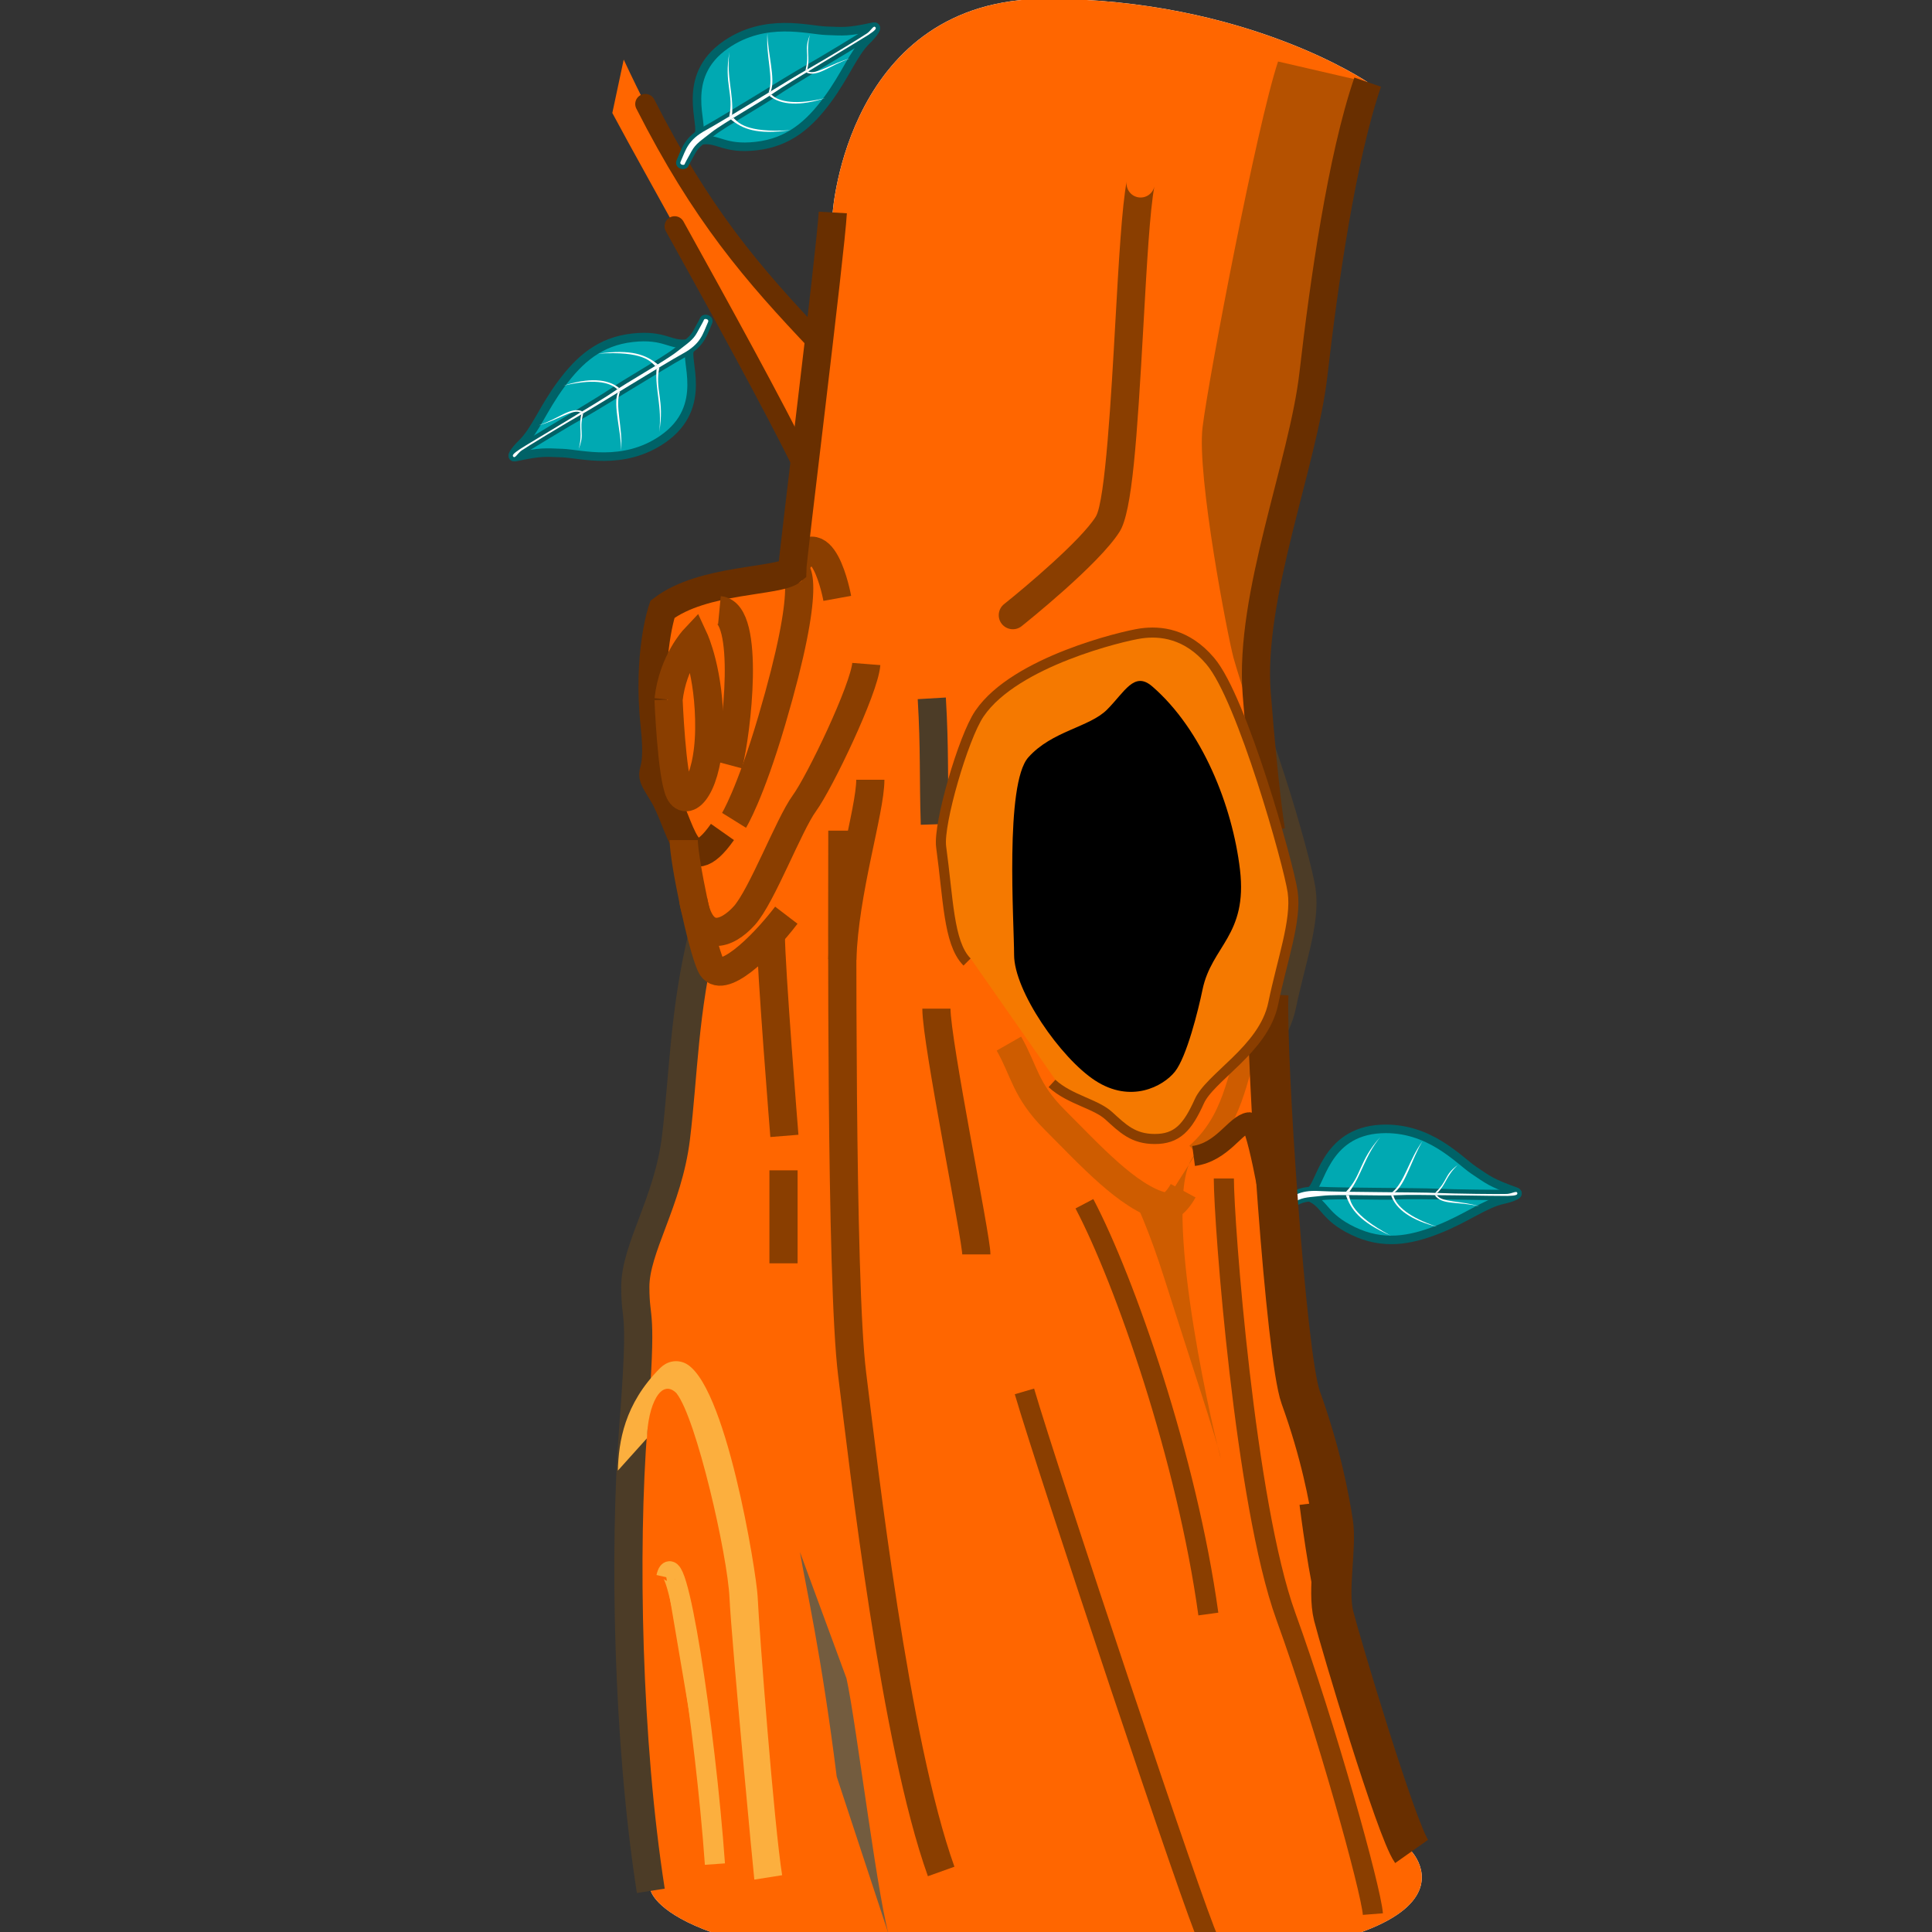 <?xml version="1.0" encoding="UTF-8" standalone="no"?>
<svg
   xmlns:dc="http://purl.org/dc/elements/1.1/"
   xmlns:cc="http://creativecommons.org/ns#"
   xmlns:rdf="http://www.w3.org/1999/02/22-rdf-syntax-ns#"
   xmlns:svg="http://www.w3.org/2000/svg"
   xmlns="http://www.w3.org/2000/svg"
   xmlns:sodipodi="http://sodipodi.sourceforge.net/DTD/sodipodi-0.dtd"
   xmlns:inkscape="http://www.inkscape.org/namespaces/inkscape"
   version="1.1"
   inkscape:output_extension="org.inkscape.output.svg.inkscape"
   sodipodi:docname="tree_trunk_generator.svg"
   inkscape:version="1.0 (4035a4fb49, 2020-05-01)"
   sodipodi:version="0.32"
   id="svg12359"
   height="48px"
   width="48px">
  <rect width="100%" height="100%" fill="#333333" stroke="none"/>
  <defs
     id="defs12361">
    <linearGradient
       gradientTransform="matrix(-0.999,0.046,0.046,0.999,1091.564,-5.801)"
       y2="-39.304"
       x2="1077.412"
       y1="-40.306"
       x1="1076.739"
       gradientUnits="userSpaceOnUse"
       id="SVGID_142_">
      <stop
         id="stop7514"
         style="stop-color:#8EE361"
         offset="0" />
      <stop
         id="stop7516"
         style="stop-color:#4C9C23"
         offset="0.489" />
      <stop
         id="stop7518"
         style="stop-color:#4C9C23"
         offset="0.555" />
    </linearGradient>
    <linearGradient
       gradientTransform="matrix(-0.999,0.046,0.046,0.999,1091.564,-5.801)"
       y2="-39.161"
       x2="1077.097"
       y1="-39.502"
       x1="1076.353"
       gradientUnits="userSpaceOnUse"
       id="SVGID_141_">
      <stop
         id="stop7507"
         style="stop-color:#83D857"
         offset="0" />
      <stop
         id="stop7509"
         style="stop-color:#5DAE33"
         offset="0.764" />
    </linearGradient>
    <linearGradient
       gradientTransform="matrix(-0.999,0.046,0.046,0.999,1091.564,-5.801)"
       y2="-38.714"
       x2="1077.053"
       y1="-39.127"
       x1="1076.023"
       gradientUnits="userSpaceOnUse"
       id="SVGID_140_">
      <stop
         id="stop7494"
         style="stop-color:#8EE361"
         offset="0" />
      <stop
         id="stop7496"
         style="stop-color:#86DA5A"
         offset="0.141" />
      <stop
         id="stop7498"
         style="stop-color:#71C345"
         offset="0.367" />
      <stop
         id="stop7500"
         style="stop-color:#4E9E25"
         offset="0.648" />
      <stop
         id="stop7502"
         style="stop-color:#4C9C23"
         offset="0.659" />
    </linearGradient>
    <linearGradient
       gradientTransform="matrix(-0.999,0.046,0.046,0.999,1091.564,-5.801)"
       y2="-39.246"
       x2="1077.322"
       y1="-40.242"
       x1="1076.652"
       gradientUnits="userSpaceOnUse"
       id="SVGID_139_">
      <stop
         id="stop7481"
         style="stop-color:#8EE361"
         offset="0" />
      <stop
         id="stop7483"
         style="stop-color:#4C9C23"
         offset="0.489" />
      <stop
         id="stop7485"
         style="stop-color:#4C9C23"
         offset="0.555" />
      <stop
         id="stop7487"
         style="stop-color:#61B237"
         offset="0.715" />
      <stop
         id="stop7489"
         style="stop-color:#8EE361"
         offset="1" />
    </linearGradient>
    <linearGradient
       gradientTransform="matrix(-0.999,0.046,0.046,0.999,1091.564,-5.801)"
       y2="-39.008"
       x2="1076.968"
       y1="-40.003"
       x1="1076.299"
       gradientUnits="userSpaceOnUse"
       id="SVGID_138_">
      <stop
         id="stop7468"
         style="stop-color:#8EE361"
         offset="0" />
      <stop
         id="stop7470"
         style="stop-color:#4C9C23"
         offset="0.489" />
      <stop
         id="stop7472"
         style="stop-color:#4C9C23"
         offset="0.555" />
      <stop
         id="stop7474"
         style="stop-color:#61B237"
         offset="0.715" />
      <stop
         id="stop7476"
         style="stop-color:#8EE361"
         offset="1" />
    </linearGradient>
    <linearGradient
       gradientTransform="matrix(-0.999,0.046,0.046,0.999,1091.564,-5.801)"
       y2="-38.738"
       x2="1076.566"
       y1="-39.733"
       x1="1075.896"
       gradientUnits="userSpaceOnUse"
       id="SVGID_137_">
      <stop
         id="stop7455"
         style="stop-color:#8EE361"
         offset="0" />
      <stop
         id="stop7457"
         style="stop-color:#4C9C23"
         offset="0.489" />
      <stop
         id="stop7459"
         style="stop-color:#4C9C23"
         offset="0.555" />
      <stop
         id="stop7461"
         style="stop-color:#61B237"
         offset="0.715" />
      <stop
         id="stop7463"
         style="stop-color:#8EE361"
         offset="1" />
    </linearGradient>
    <linearGradient
       gradientTransform="matrix(-0.999,0.046,0.046,0.999,1093.205,-5.523)"
       y2="-40.023"
       x2="1077.668"
       y1="-38.627"
       x1="1075.582"
       gradientUnits="userSpaceOnUse"
       id="SVGID_136_">
      <stop
         id="stop7442"
         style="stop-color:#4C9C23"
         offset="0" />
      <stop
         id="stop7444"
         style="stop-color:#61B237"
         offset="0.028" />
      <stop
         id="stop7446"
         style="stop-color:#8EE361"
         offset="0.077" />
      <stop
         id="stop7448"
         style="stop-color:#4C9C23"
         offset="0.621" />
      <stop
         id="stop7450"
         style="stop-color:#4C9C23"
         offset="1" />
    </linearGradient>
    <linearGradient
       gradientTransform="matrix(-0.999,0.046,0.046,0.999,1094.619,-5.371)"
       y2="-39.395"
       x2="1076.778"
       y1="-40.04"
       x1="1076.344"
       gradientUnits="userSpaceOnUse"
       id="SVGID_135_">
      <stop
         id="stop7425"
         style="stop-color:#74D43F"
         offset="0" />
      <stop
         id="stop7427"
         style="stop-color:#57B425"
         offset="0.316" />
      <stop
         id="stop7429"
         style="stop-color:#389109"
         offset="0.621" />
      <stop
         id="stop7431"
         style="stop-color:#458C1F"
         offset="0.781" />
      <stop
         id="stop7433"
         style="stop-color:#458C20"
         offset="0.786" />
      <stop
         id="stop7435"
         style="stop-color:#57A22F"
         offset="0.881" />
      <stop
         id="stop7437"
         style="stop-color:#71C446"
         offset="1" />
    </linearGradient>
    <linearGradient
       gradientTransform="matrix(-0.999,0.046,0.046,0.999,1091.564,-5.801)"
       y2="-39.004"
       x2="1077.072"
       y1="-39.464"
       x1="1076.726"
       gradientUnits="userSpaceOnUse"
       id="SVGID_134_">
      <stop
         id="stop7408"
         style="stop-color:#4C9C23"
         offset="0" />
      <stop
         id="stop7410"
         style="stop-color:#4C9C23"
         offset="0.082" />
      <stop
         id="stop7412"
         style="stop-color:#58A628"
         offset="0.153" />
      <stop
         id="stop7414"
         style="stop-color:#7DC438"
         offset="0.403" />
      <stop
         id="stop7416"
         style="stop-color:#98D944"
         offset="0.636" />
      <stop
         id="stop7418"
         style="stop-color:#A8E64B"
         offset="0.842" />
      <stop
         id="stop7420"
         style="stop-color:#AEEB4D"
         offset="1" />
    </linearGradient>
    <radialGradient
       gradientTransform="translate(-287.204,-252.047)"
       gradientUnits="userSpaceOnUse"
       r="23.333"
       cy="277.151"
       cx="311.629"
       id="SVGID_143_">
      <stop
         id="stop7531"
         style="stop-color:#80644C"
         offset="0" />
      <stop
         id="stop7533"
         style="stop-color:#83664E"
         offset="0.015" />
      <stop
         id="stop7535"
         style="stop-color:#9D7B5E"
         offset="0.203" />
      <stop
         id="stop7537"
         style="stop-color:#AD8868"
         offset="0.371" />
      <stop
         id="stop7539"
         style="stop-color:#B38D6B"
         offset="0.5" />
      <stop
         id="stop7541"
         style="stop-color:#B69271"
         offset="0.565" />
      <stop
         id="stop7543"
         style="stop-color:#BFA083"
         offset="0.654" />
      <stop
         id="stop7545"
         style="stop-color:#CFB6A1"
         offset="0.759" />
      <stop
         id="stop7547"
         style="stop-color:#E4D6CA"
         offset="0.874" />
      <stop
         id="stop7549"
         style="stop-color:#FEFEFE"
         offset="0.997" />
      <stop
         id="stop7551"
         style="stop-color:#FFFFFF"
         offset="1" />
    </radialGradient>
    <radialGradient
       gradientTransform="translate(-287.204,-252.047)"
       gradientUnits="userSpaceOnUse"
       r="23.333"
       cy="277.151"
       cx="311.629"
       id="SVGID_144_">
      <stop
         id="stop7556"
         style="stop-color:#80644C"
         offset="0" />
      <stop
         id="stop7558"
         style="stop-color:#83664E"
         offset="0.015" />
      <stop
         id="stop7560"
         style="stop-color:#9D7B5E"
         offset="0.203" />
      <stop
         id="stop7562"
         style="stop-color:#AD8868"
         offset="0.371" />
      <stop
         id="stop7564"
         style="stop-color:#B38D6B"
         offset="0.5" />
      <stop
         id="stop7566"
         style="stop-color:#B69271"
         offset="0.565" />
      <stop
         id="stop7568"
         style="stop-color:#BFA083"
         offset="0.654" />
      <stop
         id="stop7570"
         style="stop-color:#CFB6A1"
         offset="0.759" />
      <stop
         id="stop7572"
         style="stop-color:#E4D6CA"
         offset="0.874" />
      <stop
         id="stop7574"
         style="stop-color:#FEFEFE"
         offset="0.997" />
      <stop
         id="stop7576"
         style="stop-color:#FFFFFF"
         offset="1" />
    </radialGradient>
    <radialGradient
       gradientTransform="translate(-287.204,-252.047)"
       gradientUnits="userSpaceOnUse"
       r="14.839"
       cy="268.901"
       cx="318.171"
       id="SVGID_145_">
      <stop
         id="stop7583"
         style="stop-color:#806C59"
         offset="0" />
      <stop
         id="stop7585"
         style="stop-color:#836E5B"
         offset="0.022" />
      <stop
         id="stop7587"
         style="stop-color:#9D856E"
         offset="0.29" />
      <stop
         id="stop7589"
         style="stop-color:#AD9279"
         offset="0.53" />
      <stop
         id="stop7591"
         style="stop-color:#B3977D"
         offset="0.714" />
      <stop
         id="stop7593"
         style="stop-color:#C0A993"
         offset="0.774" />
      <stop
         id="stop7595"
         style="stop-color:#E2D7CD"
         offset="0.899" />
      <stop
         id="stop7597"
         style="stop-color:#FFFFFF"
         offset="1" />
    </radialGradient>
    <linearGradient
       gradientTransform="matrix(-0.677,0.736,0.736,0.677,-2024.686,984.159)"
       y2="839.853"
       x2="-2099.166"
       y1="838.851"
       x1="-2099.84"
       gradientUnits="userSpaceOnUse"
       id="SVGID_154_">
      <stop
         id="stop7716"
         style="stop-color:#8EE361"
         offset="0" />
      <stop
         id="stop7718"
         style="stop-color:#4C9C23"
         offset="0.489" />
      <stop
         id="stop7720"
         style="stop-color:#4C9C23"
         offset="0.555" />
    </linearGradient>
    <linearGradient
       gradientTransform="matrix(-0.677,0.736,0.736,0.677,-2024.686,984.159)"
       y2="839.994"
       x2="-2099.482"
       y1="839.653"
       x1="-2100.227"
       gradientUnits="userSpaceOnUse"
       id="SVGID_153_">
      <stop
         id="stop7709"
         style="stop-color:#83D857"
         offset="0" />
      <stop
         id="stop7711"
         style="stop-color:#5DAE33"
         offset="0.764" />
    </linearGradient>
    <linearGradient
       gradientTransform="matrix(-0.677,0.736,0.736,0.677,-2024.686,984.159)"
       y2="840.441"
       x2="-2099.526"
       y1="840.029"
       x1="-2100.556"
       gradientUnits="userSpaceOnUse"
       id="SVGID_152_">
      <stop
         id="stop7696"
         style="stop-color:#8EE361"
         offset="0" />
      <stop
         id="stop7698"
         style="stop-color:#86DA5A"
         offset="0.141" />
      <stop
         id="stop7700"
         style="stop-color:#71C345"
         offset="0.367" />
      <stop
         id="stop7702"
         style="stop-color:#4E9E25"
         offset="0.648" />
      <stop
         id="stop7704"
         style="stop-color:#4C9C23"
         offset="0.659" />
    </linearGradient>
    <linearGradient
       gradientTransform="matrix(-0.677,0.736,0.736,0.677,-2024.686,984.159)"
       y2="839.908"
       x2="-2099.259"
       y1="838.915"
       x1="-2099.926"
       gradientUnits="userSpaceOnUse"
       id="SVGID_151_">
      <stop
         id="stop7683"
         style="stop-color:#8EE361"
         offset="0" />
      <stop
         id="stop7685"
         style="stop-color:#4C9C23"
         offset="0.489" />
      <stop
         id="stop7687"
         style="stop-color:#4C9C23"
         offset="0.555" />
      <stop
         id="stop7689"
         style="stop-color:#61B237"
         offset="0.715" />
      <stop
         id="stop7691"
         style="stop-color:#8EE361"
         offset="1" />
    </linearGradient>
    <linearGradient
       gradientTransform="matrix(-0.677,0.736,0.736,0.677,-2024.686,984.159)"
       y2="840.148"
       x2="-2099.611"
       y1="839.153"
       x1="-2100.28"
       gradientUnits="userSpaceOnUse"
       id="SVGID_150_">
      <stop
         id="stop7670"
         style="stop-color:#8EE361"
         offset="0" />
      <stop
         id="stop7672"
         style="stop-color:#4C9C23"
         offset="0.489" />
      <stop
         id="stop7674"
         style="stop-color:#4C9C23"
         offset="0.555" />
      <stop
         id="stop7676"
         style="stop-color:#61B237"
         offset="0.715" />
      <stop
         id="stop7678"
         style="stop-color:#8EE361"
         offset="1" />
    </linearGradient>
    <linearGradient
       gradientTransform="matrix(-0.677,0.736,0.736,0.677,-2024.686,984.159)"
       y2="840.419"
       x2="-2100.014"
       y1="839.423"
       x1="-2100.684"
       gradientUnits="userSpaceOnUse"
       id="SVGID_149_">
      <stop
         id="stop7657"
         style="stop-color:#8EE361"
         offset="0" />
      <stop
         id="stop7659"
         style="stop-color:#4C9C23"
         offset="0.489" />
      <stop
         id="stop7661"
         style="stop-color:#4C9C23"
         offset="0.555" />
      <stop
         id="stop7663"
         style="stop-color:#61B237"
         offset="0.715" />
      <stop
         id="stop7665"
         style="stop-color:#8EE361"
         offset="1" />
    </linearGradient>
    <linearGradient
       gradientTransform="matrix(-0.677,0.736,0.736,0.677,-2024.686,984.159)"
       y2="839.133"
       x2="-2098.911"
       y1="840.53"
       x1="-2100.998"
       gradientUnits="userSpaceOnUse"
       id="SVGID_148_">
      <stop
         id="stop7644"
         style="stop-color:#4C9C23"
         offset="0" />
      <stop
         id="stop7646"
         style="stop-color:#61B237"
         offset="0.028" />
      <stop
         id="stop7648"
         style="stop-color:#8EE361"
         offset="0.077" />
      <stop
         id="stop7650"
         style="stop-color:#4C9C23"
         offset="0.621" />
      <stop
         id="stop7652"
         style="stop-color:#4C9C23"
         offset="1" />
    </linearGradient>
    <linearGradient
       gradientTransform="matrix(-0.677,0.736,0.736,0.677,-2024.686,984.159)"
       y2="839.763"
       x2="-2099.8"
       y1="839.117"
       x1="-2100.235"
       gradientUnits="userSpaceOnUse"
       id="SVGID_147_">
      <stop
         id="stop7627"
         style="stop-color:#74D43F"
         offset="0" />
      <stop
         id="stop7629"
         style="stop-color:#57B425"
         offset="0.316" />
      <stop
         id="stop7631"
         style="stop-color:#389109"
         offset="0.621" />
      <stop
         id="stop7633"
         style="stop-color:#458C1F"
         offset="0.781" />
      <stop
         id="stop7635"
         style="stop-color:#458C20"
         offset="0.786" />
      <stop
         id="stop7637"
         style="stop-color:#57A22F"
         offset="0.881" />
      <stop
         id="stop7639"
         style="stop-color:#71C446"
         offset="1" />
    </linearGradient>
    <linearGradient
       gradientTransform="matrix(-0.677,0.736,0.736,0.677,-2024.686,984.159)"
       y2="840.151"
       x2="-2099.507"
       y1="839.691"
       x1="-2099.853"
       gradientUnits="userSpaceOnUse"
       id="SVGID_146_">
      <stop
         id="stop7610"
         style="stop-color:#4C9C23"
         offset="0" />
      <stop
         id="stop7612"
         style="stop-color:#4C9C23"
         offset="0.082" />
      <stop
         id="stop7614"
         style="stop-color:#58A628"
         offset="0.153" />
      <stop
         id="stop7616"
         style="stop-color:#7DC438"
         offset="0.403" />
      <stop
         id="stop7618"
         style="stop-color:#98D944"
         offset="0.636" />
      <stop
         id="stop7620"
         style="stop-color:#A8E64B"
         offset="0.842" />
      <stop
         id="stop7622"
         style="stop-color:#AEEB4D"
         offset="1" />
    </linearGradient>
    <linearGradient
       gradientTransform="matrix(0.276,-0.961,-0.961,-0.276,4714.429,5995.681)"
       y2="6152.543"
       x2="4454.174"
       y1="6151.528"
       x1="4453.491"
       gradientUnits="userSpaceOnUse"
       id="SVGID_163_">
      <stop
         id="stop7839"
         style="stop-color:#8EE361"
         offset="0" />
      <stop
         id="stop7841"
         style="stop-color:#4C9C23"
         offset="0.489" />
      <stop
         id="stop7843"
         style="stop-color:#4C9C23"
         offset="0.555" />
    </linearGradient>
    <linearGradient
       gradientTransform="matrix(0.276,-0.961,-0.961,-0.276,4714.429,5995.681)"
       y2="6152.682"
       x2="4453.856"
       y1="6152.34"
       x1="4453.112"
       gradientUnits="userSpaceOnUse"
       id="SVGID_162_">
      <stop
         id="stop7832"
         style="stop-color:#83D857"
         offset="0" />
      <stop
         id="stop7834"
         style="stop-color:#5DAE33"
         offset="0.764" />
    </linearGradient>
    <linearGradient
       gradientTransform="matrix(0.276,-0.961,-0.961,-0.276,4714.429,5995.681)"
       y2="6153.127"
       x2="4453.812"
       y1="6152.715"
       x1="4452.782"
       gradientUnits="userSpaceOnUse"
       id="SVGID_161_">
      <stop
         id="stop7819"
         style="stop-color:#8EE361"
         offset="0" />
      <stop
         id="stop7821"
         style="stop-color:#86DA5A"
         offset="0.141" />
      <stop
         id="stop7823"
         style="stop-color:#71C345"
         offset="0.367" />
      <stop
         id="stop7825"
         style="stop-color:#4E9E25"
         offset="0.648" />
      <stop
         id="stop7827"
         style="stop-color:#4C9C23"
         offset="0.659" />
    </linearGradient>
    <linearGradient
       gradientTransform="matrix(0.276,-0.961,-0.961,-0.276,4714.429,5995.681)"
       y2="6152.596"
       x2="4454.078"
       y1="6151.603"
       x1="4453.411"
       gradientUnits="userSpaceOnUse"
       id="SVGID_160_">
      <stop
         id="stop7806"
         style="stop-color:#8EE361"
         offset="0" />
      <stop
         id="stop7808"
         style="stop-color:#4C9C23"
         offset="0.489" />
      <stop
         id="stop7810"
         style="stop-color:#4C9C23"
         offset="0.555" />
      <stop
         id="stop7812"
         style="stop-color:#61B237"
         offset="0.715" />
      <stop
         id="stop7814"
         style="stop-color:#8EE361"
         offset="1" />
    </linearGradient>
    <linearGradient
       gradientTransform="matrix(0.276,-0.961,-0.961,-0.276,4714.429,5995.681)"
       y2="6152.835"
       x2="4453.727"
       y1="6151.838"
       x1="4453.056"
       gradientUnits="userSpaceOnUse"
       id="SVGID_159_">
      <stop
         id="stop7793"
         style="stop-color:#8EE361"
         offset="0" />
      <stop
         id="stop7795"
         style="stop-color:#4C9C23"
         offset="0.489" />
      <stop
         id="stop7797"
         style="stop-color:#4C9C23"
         offset="0.555" />
      <stop
         id="stop7799"
         style="stop-color:#61B237"
         offset="0.715" />
      <stop
         id="stop7801"
         style="stop-color:#8EE361"
         offset="1" />
    </linearGradient>
    <linearGradient
       gradientTransform="matrix(0.276,-0.961,-0.961,-0.276,4714.429,5995.681)"
       y2="6153.105"
       x2="4453.323"
       y1="6152.11"
       x1="4452.654"
       gradientUnits="userSpaceOnUse"
       id="SVGID_158_">
      <stop
         id="stop7780"
         style="stop-color:#8EE361"
         offset="0" />
      <stop
         id="stop7782"
         style="stop-color:#4C9C23"
         offset="0.489" />
      <stop
         id="stop7784"
         style="stop-color:#4C9C23"
         offset="0.555" />
      <stop
         id="stop7786"
         style="stop-color:#61B237"
         offset="0.715" />
      <stop
         id="stop7788"
         style="stop-color:#8EE361"
         offset="1" />
    </linearGradient>
    <linearGradient
       gradientTransform="matrix(0.276,-0.961,-0.961,-0.276,4714.429,5995.681)"
       y2="6151.819"
       x2="4454.426"
       y1="6153.216"
       x1="4452.339"
       gradientUnits="userSpaceOnUse"
       id="SVGID_157_">
      <stop
         id="stop7767"
         style="stop-color:#4C9C23"
         offset="0" />
      <stop
         id="stop7769"
         style="stop-color:#61B237"
         offset="0.028" />
      <stop
         id="stop7771"
         style="stop-color:#8EE361"
         offset="0.077" />
      <stop
         id="stop7773"
         style="stop-color:#4C9C23"
         offset="0.621" />
      <stop
         id="stop7775"
         style="stop-color:#4C9C23"
         offset="1" />
    </linearGradient>
    <linearGradient
       gradientTransform="matrix(0.276,-0.961,-0.961,-0.276,4714.429,5995.681)"
       y2="6152.448"
       x2="4453.537"
       y1="6151.803"
       x1="4453.103"
       gradientUnits="userSpaceOnUse"
       id="SVGID_156_">
      <stop
         id="stop7750"
         style="stop-color:#74D43F"
         offset="0" />
      <stop
         id="stop7752"
         style="stop-color:#57B425"
         offset="0.316" />
      <stop
         id="stop7754"
         style="stop-color:#389109"
         offset="0.621" />
      <stop
         id="stop7756"
         style="stop-color:#458C1F"
         offset="0.781" />
      <stop
         id="stop7758"
         style="stop-color:#458C20"
         offset="0.786" />
      <stop
         id="stop7760"
         style="stop-color:#57A22F"
         offset="0.881" />
      <stop
         id="stop7762"
         style="stop-color:#71C446"
         offset="1" />
    </linearGradient>
    <linearGradient
       gradientTransform="matrix(0.276,-0.961,-0.961,-0.276,4714.429,5995.681)"
       y2="6152.838"
       x2="4453.831"
       y1="6152.377"
       x1="4453.484"
       gradientUnits="userSpaceOnUse"
       id="SVGID_155_">
      <stop
         id="stop7733"
         style="stop-color:#4C9C23"
         offset="0" />
      <stop
         id="stop7735"
         style="stop-color:#4C9C23"
         offset="0.082" />
      <stop
         id="stop7737"
         style="stop-color:#58A628"
         offset="0.153" />
      <stop
         id="stop7739"
         style="stop-color:#7DC438"
         offset="0.403" />
      <stop
         id="stop7741"
         style="stop-color:#98D944"
         offset="0.636" />
      <stop
         id="stop7743"
         style="stop-color:#A8E64B"
         offset="0.842" />
      <stop
         id="stop7745"
         style="stop-color:#AEEB4D"
         offset="1" />
    </linearGradient>
    <linearGradient
       y2="292.304"
       x2="302.875"
       y1="292.304"
       x1="305.32"
       gradientUnits="userSpaceOnUse"
       id="SVGID_164_">
      <stop
         id="stop7876"
         style="stop-color:#A38263"
         offset="0" />
      <stop
         id="stop7878"
         style="stop-color:#A07F61"
         offset="0.212" />
      <stop
         id="stop7880"
         style="stop-color:#957659"
         offset="0.396" />
      <stop
         id="stop7882"
         style="stop-color:#83674D"
         offset="0.57" />
      <stop
         id="stop7884"
         style="stop-color:#6A523B"
         offset="0.737" />
      <stop
         id="stop7886"
         style="stop-color:#4C3826"
         offset="0.89" />
    </linearGradient>
    <radialGradient
       gradientUnits="userSpaceOnUse"
       r="13.759"
       cy="265.569"
       cx="316.992"
       id="SVGID_165_">
      <stop
         id="stop7921"
         style="stop-color:#66503D"
         offset="0" />
      <stop
         id="stop7923"
         style="stop-color:#69523E"
         offset="0.012" />
      <stop
         id="stop7925"
         style="stop-color:#83674E"
         offset="0.161" />
      <stop
         id="stop7927"
         style="stop-color:#937458"
         offset="0.293" />
      <stop
         id="stop7929"
         style="stop-color:#99785B"
         offset="0.396" />
      <stop
         id="stop7931"
         style="stop-color:#A78A71"
         offset="0.453" />
      <stop
         id="stop7933"
         style="stop-color:#CBBAAB"
         offset="0.574" />
      <stop
         id="stop7935"
         style="stop-color:#FFFFFF"
         offset="0.731" />
    </radialGradient>
    <radialGradient
       gradientTransform="translate(-287.204,-252.047)"
       gradientUnits="userSpaceOnUse"
       r="10.255"
       cy="277.752"
       cx="318.177"
       id="SVGID_166_">
      <stop
         id="stop7946"
         style="stop-color:#80644C"
         offset="0" />
      <stop
         id="stop7948"
         style="stop-color:#997B60"
         offset="0.223" />
      <stop
         id="stop7950"
         style="stop-color:#B39477"
         offset="0.524" />
      <stop
         id="stop7952"
         style="stop-color:#C3A384"
         offset="0.793" />
      <stop
         id="stop7954"
         style="stop-color:#C9A889"
         offset="1" />
    </radialGradient>
    <radialGradient
       gradientTransform="translate(-287.204,-252.047)"
       gradientUnits="userSpaceOnUse"
       r="8.923"
       cy="274.159"
       cx="308.172"
       id="SVGID_167_">
      <stop
         id="stop7959"
         style="stop-color:#66594D"
         offset="0" />
      <stop
         id="stop7961"
         style="stop-color:#52473D"
         offset="0.375" />
      <stop
         id="stop7963"
         style="stop-color:#332C26"
         offset="1" />
    </radialGradient>
    <linearGradient
       id="linearGradient12589"
       gradientUnits="userSpaceOnUse"
       x1="1076.726"
       y1="-39.464"
       x2="1077.072"
       y2="-39.004"
       gradientTransform="matrix(-0.999,4.59e-2,4.59e-2,0.999,1378.767,246.246)">
      <stop
         offset="0"
         style="stop-color:#4C9C23"
         id="stop12591" />
      <stop
         offset="0.082"
         style="stop-color:#4C9C23"
         id="stop12593" />
      <stop
         offset="0.153"
         style="stop-color:#58A628"
         id="stop12595" />
      <stop
         offset="0.403"
         style="stop-color:#7DC438"
         id="stop12597" />
      <stop
         offset="0.636"
         style="stop-color:#98D944"
         id="stop12599" />
      <stop
         offset="0.842"
         style="stop-color:#A8E64B"
         id="stop12601" />
      <stop
         offset="1"
         style="stop-color:#AEEB4D"
         id="stop12603" />
    </linearGradient>
    <linearGradient
       id="linearGradient12606"
       gradientUnits="userSpaceOnUse"
       x1="1076.344"
       y1="-40.04"
       x2="1076.778"
       y2="-39.395"
       gradientTransform="matrix(-0.999,4.59e-2,4.59e-2,0.999,1378.767,246.246)">
      <stop
         offset="0"
         style="stop-color:#74D43F"
         id="stop12608" />
      <stop
         offset="0.316"
         style="stop-color:#57B425"
         id="stop12610" />
      <stop
         offset="0.621"
         style="stop-color:#389109"
         id="stop12612" />
      <stop
         offset="0.781"
         style="stop-color:#458C1F"
         id="stop12614" />
      <stop
         offset="0.786"
         style="stop-color:#458C20"
         id="stop12616" />
      <stop
         offset="0.881"
         style="stop-color:#57A22F"
         id="stop12618" />
      <stop
         offset="1"
         style="stop-color:#71C446"
         id="stop12620" />
    </linearGradient>
    <linearGradient
       id="linearGradient12623"
       gradientUnits="userSpaceOnUse"
       x1="1075.582"
       y1="-38.626"
       x2="1077.668"
       y2="-40.023"
       gradientTransform="matrix(-0.999,4.59e-2,4.59e-2,0.999,1378.767,246.246)">
      <stop
         offset="0"
         style="stop-color:#4C9C23"
         id="stop12625" />
      <stop
         offset="0.028"
         style="stop-color:#61B237"
         id="stop12627" />
      <stop
         offset="0.077"
         style="stop-color:#8EE361"
         id="stop12629" />
      <stop
         offset="0.621"
         style="stop-color:#4C9C23"
         id="stop12631" />
      <stop
         offset="1"
         style="stop-color:#4C9C23"
         id="stop12633" />
    </linearGradient>
    <linearGradient
       id="linearGradient12636"
       gradientUnits="userSpaceOnUse"
       x1="1075.896"
       y1="-39.733"
       x2="1076.566"
       y2="-38.738"
       gradientTransform="matrix(-0.999,4.59e-2,4.59e-2,0.999,1378.767,246.246)">
      <stop
         offset="0"
         style="stop-color:#8EE361"
         id="stop12638" />
      <stop
         offset="0.489"
         style="stop-color:#4C9C23"
         id="stop12640" />
      <stop
         offset="0.555"
         style="stop-color:#4C9C23"
         id="stop12642" />
      <stop
         offset="0.715"
         style="stop-color:#61B237"
         id="stop12644" />
      <stop
         offset="1"
         style="stop-color:#8EE361"
         id="stop12646" />
    </linearGradient>
    <linearGradient
       id="linearGradient12649"
       gradientUnits="userSpaceOnUse"
       x1="1076.299"
       y1="-40.003"
       x2="1076.968"
       y2="-39.008"
       gradientTransform="matrix(-0.999,4.59e-2,4.59e-2,0.999,1378.767,246.246)">
      <stop
         offset="0"
         style="stop-color:#8EE361"
         id="stop12651" />
      <stop
         offset="0.489"
         style="stop-color:#4C9C23"
         id="stop12653" />
      <stop
         offset="0.555"
         style="stop-color:#4C9C23"
         id="stop12655" />
      <stop
         offset="0.715"
         style="stop-color:#61B237"
         id="stop12657" />
      <stop
         offset="1"
         style="stop-color:#8EE361"
         id="stop12659" />
    </linearGradient>
    <linearGradient
       id="linearGradient12662"
       gradientUnits="userSpaceOnUse"
       x1="1076.652"
       y1="-40.242"
       x2="1077.322"
       y2="-39.246"
       gradientTransform="matrix(-0.999,4.59e-2,4.59e-2,0.999,1378.767,246.246)">
      <stop
         offset="0"
         style="stop-color:#8EE361"
         id="stop12664" />
      <stop
         offset="0.489"
         style="stop-color:#4C9C23"
         id="stop12666" />
      <stop
         offset="0.555"
         style="stop-color:#4C9C23"
         id="stop12668" />
      <stop
         offset="0.715"
         style="stop-color:#61B237"
         id="stop12670" />
      <stop
         offset="1"
         style="stop-color:#8EE361"
         id="stop12672" />
    </linearGradient>
    <linearGradient
       id="linearGradient12675"
       gradientUnits="userSpaceOnUse"
       x1="1076.023"
       y1="-39.126"
       x2="1077.053"
       y2="-38.714"
       gradientTransform="matrix(-0.999,4.59e-2,4.59e-2,0.999,1378.767,246.246)">
      <stop
         offset="0"
         style="stop-color:#8EE361"
         id="stop12677" />
      <stop
         offset="0.141"
         style="stop-color:#86DA5A"
         id="stop12679" />
      <stop
         offset="0.367"
         style="stop-color:#71C345"
         id="stop12681" />
      <stop
         offset="0.648"
         style="stop-color:#4E9E25"
         id="stop12683" />
      <stop
         offset="0.659"
         style="stop-color:#4C9C23"
         id="stop12685" />
    </linearGradient>
    <linearGradient
       id="linearGradient12688"
       gradientUnits="userSpaceOnUse"
       x1="1076.353"
       y1="-39.502"
       x2="1077.097"
       y2="-39.161"
       gradientTransform="matrix(-0.999,4.59e-2,4.59e-2,0.999,1378.767,246.246)">
      <stop
         offset="0"
         style="stop-color:#83D857"
         id="stop12690" />
      <stop
         offset="0.764"
         style="stop-color:#5DAE33"
         id="stop12692" />
    </linearGradient>
    <linearGradient
       id="linearGradient12695"
       gradientUnits="userSpaceOnUse"
       x1="1076.739"
       y1="-40.306"
       x2="1077.412"
       y2="-39.304"
       gradientTransform="matrix(-0.999,4.59e-2,4.59e-2,0.999,1378.767,246.246)">
      <stop
         offset="0"
         style="stop-color:#8EE361"
         id="stop12697" />
      <stop
         offset="0.489"
         style="stop-color:#4C9C23"
         id="stop12699" />
      <stop
         offset="0.555"
         style="stop-color:#4C9C23"
         id="stop12701" />
    </linearGradient>
    <linearGradient
       id="linearGradient12716"
       gradientUnits="userSpaceOnUse"
       x1="-2099.853"
       y1="839.691"
       x2="-2099.507"
       y2="840.151"
       gradientTransform="matrix(-0.677,0.736,0.736,0.677,-1737.482,1236.206)">
      <stop
         offset="0"
         style="stop-color:#4C9C23"
         id="stop12718" />
      <stop
         offset="0.082"
         style="stop-color:#4C9C23"
         id="stop12720" />
      <stop
         offset="0.153"
         style="stop-color:#58A628"
         id="stop12722" />
      <stop
         offset="0.403"
         style="stop-color:#7DC438"
         id="stop12724" />
      <stop
         offset="0.636"
         style="stop-color:#98D944"
         id="stop12726" />
      <stop
         offset="0.842"
         style="stop-color:#A8E64B"
         id="stop12728" />
      <stop
         offset="1"
         style="stop-color:#AEEB4D"
         id="stop12730" />
    </linearGradient>
    <linearGradient
       id="linearGradient12733"
       gradientUnits="userSpaceOnUse"
       x1="-2100.235"
       y1="839.117"
       x2="-2099.8"
       y2="839.763"
       gradientTransform="matrix(-0.677,0.736,0.736,0.677,-1737.482,1236.206)">
      <stop
         offset="0"
         style="stop-color:#74D43F"
         id="stop12735" />
      <stop
         offset="0.316"
         style="stop-color:#57B425"
         id="stop12737" />
      <stop
         offset="0.621"
         style="stop-color:#389109"
         id="stop12739" />
      <stop
         offset="0.781"
         style="stop-color:#458C1F"
         id="stop12741" />
      <stop
         offset="0.786"
         style="stop-color:#458C20"
         id="stop12743" />
      <stop
         offset="0.881"
         style="stop-color:#57A22F"
         id="stop12745" />
      <stop
         offset="1"
         style="stop-color:#71C446"
         id="stop12747" />
    </linearGradient>
    <linearGradient
       id="linearGradient12750"
       gradientUnits="userSpaceOnUse"
       x1="-2100.998"
       y1="840.53"
       x2="-2098.911"
       y2="839.133"
       gradientTransform="matrix(-0.677,0.736,0.736,0.677,-1737.482,1236.206)">
      <stop
         offset="0"
         style="stop-color:#4C9C23"
         id="stop12752" />
      <stop
         offset="0.028"
         style="stop-color:#61B237"
         id="stop12754" />
      <stop
         offset="0.077"
         style="stop-color:#8EE361"
         id="stop12756" />
      <stop
         offset="0.621"
         style="stop-color:#4C9C23"
         id="stop12758" />
      <stop
         offset="1"
         style="stop-color:#4C9C23"
         id="stop12760" />
    </linearGradient>
    <linearGradient
       id="linearGradient12763"
       gradientUnits="userSpaceOnUse"
       x1="-2100.684"
       y1="839.423"
       x2="-2100.014"
       y2="840.419"
       gradientTransform="matrix(-0.677,0.736,0.736,0.677,-1737.482,1236.206)">
      <stop
         offset="0"
         style="stop-color:#8EE361"
         id="stop12765" />
      <stop
         offset="0.489"
         style="stop-color:#4C9C23"
         id="stop12767" />
      <stop
         offset="0.555"
         style="stop-color:#4C9C23"
         id="stop12769" />
      <stop
         offset="0.715"
         style="stop-color:#61B237"
         id="stop12771" />
      <stop
         offset="1"
         style="stop-color:#8EE361"
         id="stop12773" />
    </linearGradient>
    <linearGradient
       id="linearGradient12776"
       gradientUnits="userSpaceOnUse"
       x1="-2100.28"
       y1="839.153"
       x2="-2099.611"
       y2="840.148"
       gradientTransform="matrix(-0.677,0.736,0.736,0.677,-1737.482,1236.206)">
      <stop
         offset="0"
         style="stop-color:#8EE361"
         id="stop12778" />
      <stop
         offset="0.489"
         style="stop-color:#4C9C23"
         id="stop12780" />
      <stop
         offset="0.555"
         style="stop-color:#4C9C23"
         id="stop12782" />
      <stop
         offset="0.715"
         style="stop-color:#61B237"
         id="stop12784" />
      <stop
         offset="1"
         style="stop-color:#8EE361"
         id="stop12786" />
    </linearGradient>
    <linearGradient
       id="linearGradient12789"
       gradientUnits="userSpaceOnUse"
       x1="-2099.926"
       y1="838.916"
       x2="-2099.259"
       y2="839.908"
       gradientTransform="matrix(-0.677,0.736,0.736,0.677,-1737.482,1236.206)">
      <stop
         offset="0"
         style="stop-color:#8EE361"
         id="stop12791" />
      <stop
         offset="0.489"
         style="stop-color:#4C9C23"
         id="stop12793" />
      <stop
         offset="0.555"
         style="stop-color:#4C9C23"
         id="stop12795" />
      <stop
         offset="0.715"
         style="stop-color:#61B237"
         id="stop12797" />
      <stop
         offset="1"
         style="stop-color:#8EE361"
         id="stop12799" />
    </linearGradient>
    <linearGradient
       id="linearGradient12802"
       gradientUnits="userSpaceOnUse"
       x1="-2100.556"
       y1="840.029"
       x2="-2099.526"
       y2="840.441"
       gradientTransform="matrix(-0.677,0.736,0.736,0.677,-1737.482,1236.206)">
      <stop
         offset="0"
         style="stop-color:#8EE361"
         id="stop12804" />
      <stop
         offset="0.141"
         style="stop-color:#86DA5A"
         id="stop12806" />
      <stop
         offset="0.367"
         style="stop-color:#71C345"
         id="stop12808" />
      <stop
         offset="0.648"
         style="stop-color:#4E9E25"
         id="stop12810" />
      <stop
         offset="0.659"
         style="stop-color:#4C9C23"
         id="stop12812" />
    </linearGradient>
    <linearGradient
       id="linearGradient12815"
       gradientUnits="userSpaceOnUse"
       x1="-2100.227"
       y1="839.653"
       x2="-2099.482"
       y2="839.994"
       gradientTransform="matrix(-0.677,0.736,0.736,0.677,-1737.482,1236.206)">
      <stop
         offset="0"
         style="stop-color:#83D857"
         id="stop12817" />
      <stop
         offset="0.764"
         style="stop-color:#5DAE33"
         id="stop12819" />
    </linearGradient>
    <linearGradient
       id="linearGradient12822"
       gradientUnits="userSpaceOnUse"
       x1="-2099.84"
       y1="838.851"
       x2="-2099.166"
       y2="839.853"
       gradientTransform="matrix(-0.677,0.736,0.736,0.677,-1737.482,1236.206)">
      <stop
         offset="0"
         style="stop-color:#8EE361"
         id="stop12824" />
      <stop
         offset="0.489"
         style="stop-color:#4C9C23"
         id="stop12826" />
      <stop
         offset="0.555"
         style="stop-color:#4C9C23"
         id="stop12828" />
    </linearGradient>
    <linearGradient
       id="linearGradient12835"
       gradientUnits="userSpaceOnUse"
       x1="4453.484"
       y1="6152.377"
       x2="4453.831"
       y2="6152.838"
       gradientTransform="matrix(0.276,-0.961,-0.961,-0.276,5001.632,6247.728)">
      <stop
         offset="0"
         style="stop-color:#4C9C23"
         id="stop12837" />
      <stop
         offset="0.082"
         style="stop-color:#4C9C23"
         id="stop12839" />
      <stop
         offset="0.153"
         style="stop-color:#58A628"
         id="stop12841" />
      <stop
         offset="0.403"
         style="stop-color:#7DC438"
         id="stop12843" />
      <stop
         offset="0.636"
         style="stop-color:#98D944"
         id="stop12845" />
      <stop
         offset="0.842"
         style="stop-color:#A8E64B"
         id="stop12847" />
      <stop
         offset="1"
         style="stop-color:#AEEB4D"
         id="stop12849" />
    </linearGradient>
    <linearGradient
       id="linearGradient12852"
       gradientUnits="userSpaceOnUse"
       x1="4453.103"
       y1="6151.803"
       x2="4453.537"
       y2="6152.448"
       gradientTransform="matrix(0.276,-0.961,-0.961,-0.276,5001.632,6247.728)">
      <stop
         offset="0"
         style="stop-color:#74D43F"
         id="stop12854" />
      <stop
         offset="0.316"
         style="stop-color:#57B425"
         id="stop12856" />
      <stop
         offset="0.621"
         style="stop-color:#389109"
         id="stop12858" />
      <stop
         offset="0.781"
         style="stop-color:#458C1F"
         id="stop12860" />
      <stop
         offset="0.786"
         style="stop-color:#458C20"
         id="stop12862" />
      <stop
         offset="0.881"
         style="stop-color:#57A22F"
         id="stop12864" />
      <stop
         offset="1"
         style="stop-color:#71C446"
         id="stop12866" />
    </linearGradient>
    <linearGradient
       id="linearGradient12869"
       gradientUnits="userSpaceOnUse"
       x1="4452.339"
       y1="6153.216"
       x2="4454.426"
       y2="6151.819"
       gradientTransform="matrix(0.276,-0.961,-0.961,-0.276,5001.632,6247.728)">
      <stop
         offset="0"
         style="stop-color:#4C9C23"
         id="stop12871" />
      <stop
         offset="0.028"
         style="stop-color:#61B237"
         id="stop12873" />
      <stop
         offset="0.077"
         style="stop-color:#8EE361"
         id="stop12875" />
      <stop
         offset="0.621"
         style="stop-color:#4C9C23"
         id="stop12877" />
      <stop
         offset="1"
         style="stop-color:#4C9C23"
         id="stop12879" />
    </linearGradient>
    <linearGradient
       id="linearGradient12882"
       gradientUnits="userSpaceOnUse"
       x1="4452.654"
       y1="6152.11"
       x2="4453.323"
       y2="6153.105"
       gradientTransform="matrix(0.276,-0.961,-0.961,-0.276,5001.632,6247.728)">
      <stop
         offset="0"
         style="stop-color:#8EE361"
         id="stop12884" />
      <stop
         offset="0.489"
         style="stop-color:#4C9C23"
         id="stop12886" />
      <stop
         offset="0.555"
         style="stop-color:#4C9C23"
         id="stop12888" />
      <stop
         offset="0.715"
         style="stop-color:#61B237"
         id="stop12890" />
      <stop
         offset="1"
         style="stop-color:#8EE361"
         id="stop12892" />
    </linearGradient>
    <linearGradient
       id="linearGradient12895"
       gradientUnits="userSpaceOnUse"
       x1="4453.056"
       y1="6151.838"
       x2="4453.727"
       y2="6152.835"
       gradientTransform="matrix(0.276,-0.961,-0.961,-0.276,5001.632,6247.728)">
      <stop
         offset="0"
         style="stop-color:#8EE361"
         id="stop12897" />
      <stop
         offset="0.489"
         style="stop-color:#4C9C23"
         id="stop12899" />
      <stop
         offset="0.555"
         style="stop-color:#4C9C23"
         id="stop12901" />
      <stop
         offset="0.715"
         style="stop-color:#61B237"
         id="stop12903" />
      <stop
         offset="1"
         style="stop-color:#8EE361"
         id="stop12905" />
    </linearGradient>
    <linearGradient
       id="linearGradient12908"
       gradientUnits="userSpaceOnUse"
       x1="4453.411"
       y1="6151.603"
       x2="4454.078"
       y2="6152.596"
       gradientTransform="matrix(0.276,-0.961,-0.961,-0.276,5001.632,6247.728)">
      <stop
         offset="0"
         style="stop-color:#8EE361"
         id="stop12910" />
      <stop
         offset="0.489"
         style="stop-color:#4C9C23"
         id="stop12912" />
      <stop
         offset="0.555"
         style="stop-color:#4C9C23"
         id="stop12914" />
      <stop
         offset="0.715"
         style="stop-color:#61B237"
         id="stop12916" />
      <stop
         offset="1"
         style="stop-color:#8EE361"
         id="stop12918" />
    </linearGradient>
    <linearGradient
       id="linearGradient12921"
       gradientUnits="userSpaceOnUse"
       x1="4452.782"
       y1="6152.715"
       x2="4453.812"
       y2="6153.127"
       gradientTransform="matrix(0.276,-0.961,-0.961,-0.276,5001.632,6247.728)">
      <stop
         offset="0"
         style="stop-color:#8EE361"
         id="stop12923" />
      <stop
         offset="0.141"
         style="stop-color:#86DA5A"
         id="stop12925" />
      <stop
         offset="0.367"
         style="stop-color:#71C345"
         id="stop12927" />
      <stop
         offset="0.648"
         style="stop-color:#4E9E25"
         id="stop12929" />
      <stop
         offset="0.659"
         style="stop-color:#4C9C23"
         id="stop12931" />
    </linearGradient>
    <linearGradient
       id="linearGradient12934"
       gradientUnits="userSpaceOnUse"
       x1="4453.112"
       y1="6152.34"
       x2="4453.856"
       y2="6152.682"
       gradientTransform="matrix(0.276,-0.961,-0.961,-0.276,5001.632,6247.728)">
      <stop
         offset="0"
         style="stop-color:#83D857"
         id="stop12936" />
      <stop
         offset="0.764"
         style="stop-color:#5DAE33"
         id="stop12938" />
    </linearGradient>
    <linearGradient
       id="linearGradient12941"
       gradientUnits="userSpaceOnUse"
       x1="4453.491"
       y1="6151.528"
       x2="4454.174"
       y2="6152.543"
       gradientTransform="matrix(0.276,-0.961,-0.961,-0.276,5001.632,6247.728)">
      <stop
         offset="0"
         style="stop-color:#8EE361"
         id="stop12943" />
      <stop
         offset="0.489"
         style="stop-color:#4C9C23"
         id="stop12945" />
      <stop
         offset="0.555"
         style="stop-color:#4C9C23"
         id="stop12947" />
    </linearGradient>
  </defs>
  <sodipodi:namedview
     inkscape:window-maximized="1"
     inkscape:snap-global="false"
     inkscape:document-rotation="0"
     inkscape:window-y="-8"
     inkscape:window-x="-8"
     inkscape:window-height="1377"
     inkscape:window-width="2560"
     inkscape:document-units="px"
     inkscape:grid-bbox="true"
     showgrid="true"
     inkscape:current-layer="layer1"
     inkscape:cy="21.556635"
     inkscape:cx="16.821429"
     inkscape:zoom="14"
     inkscape:pageshadow="2"
     inkscape:pageopacity="0.0"
     borderopacity="1.0"
     bordercolor="#666666"
     pagecolor="#ffffff"
     id="base" />
  <g
     inkscape:groupmode="layer"
     inkscape:label="Layer 1"
     id="layer1">
    <g
       id="g4055"
       transform="matrix(0.09,0.056,-0.056,0.09,34.033,26.152)">
      <path
         style="fill:#00a9b2;fill-opacity:1;stroke:#006267;stroke-width:2;stroke-opacity:1"
         id="path4037"
         d="M 5.254,34.945 C 6.851,32.859 0.669,21.423 11.711,13.793 c 9.291,-6.42 19.293,-3.412 23.506,-3.262 4.214,0.149 4.974,0.338 10.824,-0.904 2,-0.425 -0.085,1.952 -1.32,3.153 -3.145,3.052 -4.916,8.12 -9.222,13.935 -4.308,5.813 -9.066,9.992 -16.7,10.845 -7.635,0.856 -8.926,-1.998 -12.905,-1.325" />
      <path
         style="fill:#00a9b2;fill-opacity:1;stroke:#006267;stroke-width:2;stroke-opacity:1"
         id="path4039"
         d="M 1.089,41.24 C 2.38,38.317 2.771,36.146 7.086,33.795 11.401,31.444 26.922,21.755 30.544,19.729 34.164,17.702 43.784,11.862 44.799,11.137 45.812,10.411 46.3,9.198 46.747,9.693 47.008,9.984 46.879,10.336 45.134,11.488 43.389,12.64 25.894,22.995 23.167,24.944 20.439,26.892 11.003,32.224 8.41,34.277 5.816,36.332 4.669,36.952 3.66,38.775 2.651,40.599 2.145,41.511 2.033,41.817 1.922,42.122 0.76,41.987 1.089,41.24 Z" />
      <path
         d="M 1.089,41.24 C 2.38,38.317 2.771,36.146 7.086,33.795 11.401,31.444 26.922,21.755 30.544,19.729 c 3.62,-2.027 13.241,-7.868 14.255,-8.592 1.013,-0.727 1.502,-1.939 1.948,-1.444 0.261,0.291 0.132,0.643 -1.613,1.795 C 43.389,12.64 25.894,22.995 23.167,24.944 20.439,26.892 11.003,32.224 8.41,34.277 5.816,36.332 4.669,36.952 3.66,38.775 2.651,40.599 2.145,41.511 2.033,41.817 1.922,42.122 0.76,41.987 1.089,41.24 Z"
         id="path4041"
         style="fill:#ffffff" />
      <path
         d="m 12.494,30.633 c 1.135,-5.285 -1.285,-7.626 0.048,-15.145 -0.733,5.867 0.984,9.735 0.624,14.739 z"
         id="path4043"
         style="fill:#ffffff" />
      <path
         d="m 21.727,25.024 c 1.252,-3.436 -0.681,-8.478 -0.279,-13.92 0.034,4.684 1.924,10.536 0.809,13.596 z"
         id="path4045"
         style="fill:#ffffff" />
      <path
         d="m 30.36,19.814 c 1.078,-4.236 -0.474,-4.504 1.053,-8.321 -0.997,3.662 0.089,5.188 -0.612,8.09 z"
         id="path4047"
         style="fill:#ffffff" />
      <path
         d="m 12.874,31.319 c 2.745,2.219 6.075,3.636 13.954,2.516 -10.544,0.681 -12.291,-1.879 -13.345,-2.891 z"
         id="path4049"
         style="fill:#ffffff" />
      <path
         d="m 21.916,25.781 c 2.744,2.219 7.237,2.426 13.035,0.548 -6.623,1.581 -10.698,0.988 -12.581,-0.842 z"
         id="path4051"
         style="fill:#ffffff" />
      <path
         d="m 30.546,20.321 c 2.763,1.181 5.476,-1.741 10.286,-3.287 -4.085,0.985 -8.182,4.017 -9.831,2.993 z"
         id="path4053"
         style="fill:#ffffff" />
    </g>
    <g
       id="g7522"
       transform="translate(-287.204,-252.047)">
      <path
         style="fill:#ffffff"
         id="path7524"
         d="M 304.672,275.217 C 304.191,277.189 304.191,278.729 303.998,280.316 C 303.805,281.903 302.988,283.057 302.988,284.018 C 302.988,284.981 303.179,284.404 302.94,287.482 C 302.699,290.56 302.794,295.321 303.373,299.024 C 303.373,299.024 303.794,300.933 312.595,300.933 C 324.999,300.933 322.274,298.046 322.274,298.046 C 321.889,297.501 320.498,292.834 320.337,292.192 C 320.176,291.55 320.415,290.479 320.318,289.871 C 320.222,289.262 320.024,288.166 319.517,286.76 C 319.155,285.758 318.651,278.36 318.714,276.756 L 318.778,272.685 C 318.778,272.685 318.618,271.723 318.425,269.286 C 318.233,266.849 319.579,263.579 319.835,261.335 C 320.092,259.091 320.541,255.948 321.182,254.089 C 321.182,254.089 318.158,252.017 313.203,252.017 C 308.248,252.017 307.892,257.328 307.892,257.328 C 307.834,258.346 306.882,265.984 306.882,266.224 L 304.672,275.217 z " />
      <path
         style="fill:none;stroke:#4c3c27;stroke-width:1.4"
         id="path7526"
         d="M 315.894,280.219 C 316.375,280.219 316.599,279.994 316.888,279.354 C 317.176,278.712 318.492,278.04 318.715,276.95 C 318.94,275.859 319.293,274.897 319.196,274.223 C 319.099,273.55 317.945,269.447 317.175,268.548" />
      <path
         style="fill:#ffffff"
         id="path7528"
         d="M 313.425,278.873 C 313.841,279.258 314.483,279.354 314.835,279.675 C 315.187,279.996 315.413,280.22 315.894,280.22 C 316.375,280.22 316.599,279.995 316.888,279.355 C 317.176,278.713 318.492,278.041 318.715,276.951 C 318.94,275.86 319.293,274.898 319.196,274.224 C 319.099,273.551 317.945,269.448 317.175,268.549 C 316.63,267.907 316.021,267.844 315.571,267.907 C 315.123,267.971 312.491,268.602 311.642,269.846 C 311.255,270.412 310.638,272.542 310.711,273.075 C 310.887,274.359 310.896,275.436 311.319,275.86" />
    </g>
    <path
       style="fill:#ff6600;fill-opacity:1"
       id="path7553"
       d="M 20.354,8.55 C 18.477,6.577 17.131,4.99 15.496,1.48 L 15.213,2.807 C 16.031,4.346 18.773,9.156 19.975,11.608 L 20.354,8.55 z " />
    <path
       style="fill:#ff6600;fill-opacity:1"
       id="path7578"
       d="M 16.458,15.139 L 16.256,19.354 L 17.028,21.284 L 17.468,23.171 C 16.987,25.143 16.987,26.683 16.794,28.27 C 16.601,29.857 15.784,31.011 15.784,31.972 C 15.784,32.935 15.975,32.358 15.736,35.436 C 15.495,38.514 15.59,43.275 16.169,46.978 C 16.169,46.978 16.59,48.887 25.391,48.887 C 37.795,48.887 35.07,46 35.07,46 C 34.685,45.455 33.294,40.788 33.133,40.146 C 32.972,39.504 33.211,38.433 33.114,37.825 C 33.018,37.216 32.82,36.12 32.313,34.714 C 31.951,33.712 31.447,26.314 31.51,24.71 L 31.574,20.639 C 31.574,20.639 31.414,19.677 31.221,17.24 C 31.029,14.803 32.375,11.533 32.631,9.289 C 32.888,7.045 33.337,3.902 33.978,2.043 C 33.978,2.043 30.954,-0.029 25.999,-0.029 C 21.044,-0.029 20.688,5.282 20.688,5.282 C 20.63,6.3 19.678,13.938 19.678,14.178 L 16.458,15.139 z " />
    <path
       style="fill:#b55100;fill-opacity:1"
       id="path7599"
       d="M 31.753,1.528 C 31.224,3.116 30.022,9.416 29.877,10.618 C 29.732,11.821 30.502,15.812 30.646,16.342 C 30.792,16.87 31.333,18.506 31.333,18.506 L 31.577,20.639 C 31.577,20.639 31.417,19.677 31.224,17.24 C 31.032,14.803 32.378,11.533 32.634,9.289 C 32.891,7.045 33.34,3.902 33.981,2.043 L 31.753,1.528 z " />
    <path
       style="fill:none;stroke:#ce5c00;stroke-width:0.5"
       id="path7849"
       d="M 29.716,28.653 C 30.645,27.82 30.71,26.826 31.095,25.704" />
    <path
       style="fill:#ce5c00"
       id="path7851"
       d="M 28.882,29.968 L 28.057,29.547 C 28.21,29.835 28.555,30.578 28.937,31.791 C 29.414,33.305 30.326,36.06 30.326,36.221 C 30.037,35.162 28.787,29.488 29.717,28.653 L 28.882,29.968 z " />
    <path
       style="fill:none;stroke:#ce5c00;stroke-width:0.7"
       id="path7853"
       d="M 29.395,29.583 C 29.204,29.936 28.947,30.063 28.882,29.968 C 28.035,29.753 27.077,28.694 26.203,27.82 C 25.468,27.085 25.451,26.601 25.066,25.928" />
    <path
       style="fill:none;stroke:#692f00;stroke-width:0.7;stroke-opacity:1"
       id="path7855"
       d="M 33.98,2.041 C 33.339,3.9 32.89,7.043 32.633,9.287 C 32.377,11.531 31.03,14.802 31.223,17.238 C 31.415,19.676 31.576,20.637 31.576,20.637" />
    <path
       style="fill:none;stroke:#692f00;stroke-opacity:1"
       id="path7857"
       d="M 31.511,24.709 C 31.448,26.313 31.951,33.711 32.314,34.713 C 32.821,36.119 33.019,37.215 33.115,37.824 C 33.212,38.432 32.973,39.504 33.134,40.145 C 33.295,40.786 34.686,45.454 35.071,45.999" />
    <path
       style="fill:none;stroke:#4c3c27;stroke-width:0.7"
       id="path7859"
       d="M 17.468,23.17 C 16.987,25.142 16.987,26.682 16.794,28.269 C 16.601,29.856 15.784,31.01 15.784,31.971 C 15.784,32.934 15.975,32.357 15.736,35.435 C 15.495,38.513 15.59,43.274 16.169,46.977" />
    <path
       style="fill:none;stroke:#8a3e00;stroke-width:0.7;stroke-opacity:1"
       id="path7861"
       d="M 19.68,14.176 C 20.417,12.75 20.802,14.866 20.802,14.866" />
    <path
       style="fill:none;stroke:#8a3e00;stroke-width:0.7;stroke-opacity:1"
       id="path7863"
       d="M 19.68,14.176 C 19.808,14.048 20.186,14.469 19.175,17.899 C 18.629,19.751 18.237,20.381 18.237,20.381" />
    <path
       style="fill:none;stroke:#692f00;stroke-width:0.7;stroke-opacity:1"
       id="path7865"
       d="M 17.949,20.67 C 17.035,21.968 16.939,20.477 16.458,19.707 C 15.977,18.937 16.433,19.569 16.266,18.023 C 16.075,16.244 16.458,15.138 16.458,15.138 C 17.469,14.368 19.344,14.464 19.681,14.175 C 19.681,13.935 20.633,6.296 20.691,5.279" />
    <path
       style="fill:none;stroke:#8a3e00;stroke-width:0.7;stroke-opacity:1"
       id="path7867"
       d="M 19.536,22.738 C 18.911,23.555 17.901,24.517 17.66,23.989 C 17.42,23.46 16.987,21.352 16.987,20.872" />
    <path
       style="fill:none;stroke:#692f00;stroke-width:0.5;stroke-linecap:round;stroke-opacity:1"
       id="path7869"
       d="M 19.974,11.608 C 19.223,10.076 17.87,7.622 16.761,5.622" />
    <path
       style="fill:none;stroke:#692f00;stroke-width:0.5;stroke-linecap:round;stroke-opacity:1"
       id="path7871"
       d="M 20.354,8.55 C 18.686,6.797 17.438,5.349 16.032,2.584" />
    <g
       style="fill:#fcaf3e"
       id="g7873"
       transform="translate(-287.204,-252.047)">
      <linearGradient
         y2="292.304"
         x2="302.875"
         y1="292.304"
         x1="305.32"
         gradientUnits="userSpaceOnUse"
         id="linearGradient12963">
        <stop
           id="stop12965"
           style="stop-color:#A38263"
           offset="0" />
        <stop
           id="stop12967"
           style="stop-color:#A07F61"
           offset="0.212" />
        <stop
           id="stop12969"
           style="stop-color:#957659"
           offset="0.396" />
        <stop
           id="stop12971"
           style="stop-color:#83674D"
           offset="0.57" />
        <stop
           id="stop12973"
           style="stop-color:#6A523B"
           offset="0.737" />
        <stop
           id="stop12975"
           style="stop-color:#4C3826"
           offset="0.89" />
      </linearGradient>
      <path
         style="fill:#fcaf3e"
         id="path7888"
         d="M 303.603,286.038 C 302.712,286.931 302.575,287.868 302.554,288.585 L 303.277,287.781 C 303.3,286.958 303.626,286.275 304.011,286.661 C 304.507,287.288 305.279,290.681 305.328,291.742 C 305.381,292.837 305.932,298.664 305.945,298.745 L 306.636,298.636 C 306.436,297.38 306.073,292.658 306.027,291.709 C 306.001,291.153 305.23,286.304 304.194,285.902 C 303.989,285.823 303.768,285.873 303.603,286.038 z " />
    </g>
    <path
       style="fill:none;stroke:#8a3e00;stroke-width:0.7;stroke-opacity:1"
       id="path7890"
       d="M 20.928,20.637 C 20.928,22.416 20.882,31.827 21.171,34.136 C 21.459,36.445 22.229,43.274 23.383,46.496" />
    <path
       style="fill:none;stroke:#8a3e00;stroke-width:0.5;stroke-opacity:1"
       id="path7892"
       d="M 25.452,34.569 C 26.029,36.541 29.732,47.651 30.021,48.18" />
    <path
       style="fill:none;stroke:#692f00;stroke-width:0.5;stroke-opacity:1"
       id="path7894"
       d="M 29.655,28.72 C 30.376,28.623 30.694,27.932 31.031,27.884 C 31.368,27.836 32.314,34.713 32.314,34.713" />
    <path
       style="fill:none;stroke:#8a3e00;stroke-width:0.5;stroke-opacity:1"
       id="path7896"
       d="M 30.406,29.279 C 30.406,30.385 30.934,37.359 31.944,40.148 C 32.955,42.938 34.06,46.929 34.109,47.555" />
    <path
       style="fill:none;stroke:#8a3e00;stroke-width:0.5;stroke-opacity:1"
       id="path7898"
       d="M 26.942,29.907 C 27.953,31.831 29.492,36.253 30.021,40.1" />
    <path
       style="fill:#fcaf3e;stroke:#fcaf3e;stroke-width:0.5"
       id="path7900"
       d="M 16.554,39.186 C 16.794,38.128 17.522,42.947 17.762,46.313" />
    <path
       style="fill:#735c3f"
       id="path7902"
       d="M 19.875,38.561 C 20.019,39.426 20.403,41.062 20.788,44.14 L 22.135,48.228 C 21.847,47.555 21.271,42.755 21.03,41.697 L 19.875,38.561 z " />
    <path
       style="fill:none;stroke:#8a3e00;stroke-width:0.7;stroke-opacity:1"
       id="path7904"
       d="M 19.151,23.219 C 19.151,24.036 19.488,28.221 19.488,28.221" />
    <path
       style="fill:none;stroke:#8a3e00;stroke-width:0.7;stroke-opacity:1"
       id="path7906"
       d="M 19.466,29.077 C 19.466,29.077 19.466,30.713 19.466,31.387" />
    <path
       style="fill:none;stroke:#692f00;stroke-width:0.7;stroke-opacity:1"
       id="path7908"
       d="M 32.634,37.345 C 32.634,37.345 32.883,39.338 33.107,40.012" />
    <path
       style="fill:none;stroke:#8a3e00;stroke-width:0.7;stroke-opacity:1"
       id="path7910"
       d="M 21.623,19.373 C 21.623,20.143 20.975,22.156 20.927,23.84" />
    <path
       style="fill:none;stroke:#8a3e00;stroke-width:0.7;stroke-opacity:1"
       id="path7912"
       d="M 17.223,22.364 C 17.415,23.469 18.059,23.229 18.492,22.749 C 18.926,22.269 19.598,20.488 19.983,19.959 C 20.368,19.431 21.474,17.122 21.523,16.497" />
    <path
       style="fill:none;stroke:#8a3e00;stroke-width:0.7;stroke-opacity:1"
       id="path7914"
       d="M 17.874,15.159 C 18.65,15.233 18.307,18.21 18.097,19" />
    <path
       style="fill:none;stroke:#8a3e00;stroke-width:0.7;stroke-opacity:1"
       id="path7916"
       d="M 16.61,17.382 C 16.715,16.436 17.246,15.872 17.246,15.872 C 17.246,15.872 17.637,16.714 17.621,18.115 C 17.604,19.511 17.078,20.088 16.882,19.678 C 16.686,19.268 16.61,17.382 16.61,17.382" />
    <g
       style="fill:#8a3e00;fill-opacity:1"
       id="g7918"
       transform="translate(-287.204,-252.047)">
      <radialGradient
         gradientUnits="userSpaceOnUse"
         r="13.759"
         cy="265.569"
         cx="316.992"
         id="radialGradient12993">
        <stop
           id="stop12995"
           style="stop-color:#66503D"
           offset="0" />
        <stop
           id="stop12997"
           style="stop-color:#69523E"
           offset="0.012" />
        <stop
           id="stop12999"
           style="stop-color:#83674E"
           offset="0.161" />
        <stop
           id="stop13001"
           style="stop-color:#937458"
           offset="0.293" />
        <stop
           id="stop13003"
           style="stop-color:#99785B"
           offset="0.396" />
        <stop
           id="stop13005"
           style="stop-color:#A78A71"
           offset="0.453" />
        <stop
           id="stop13007"
           style="stop-color:#CBBAAB"
           offset="0.574" />
        <stop
           id="stop13009"
           style="stop-color:#FFFFFF"
           offset="0.731" />
      </radialGradient>
      <path
         style="fill:#8a3e00;fill-opacity:1"
         id="path7937"
         d="M 314.914,260.06 C 314.815,261.83 314.665,264.503 314.428,264.883 C 314.06,265.473 312.658,266.652 312.15,267.056 C 311.999,267.177 311.973,267.397 312.093,267.548 C 312.214,267.699 312.434,267.725 312.585,267.605 C 312.663,267.542 314.514,266.067 315.022,265.254 C 315.333,264.758 315.453,262.976 315.614,260.1 C 315.696,258.636 315.773,257.254 315.886,256.671 C 315.849,256.861 315.665,256.984 315.476,256.948 C 315.286,256.911 315.162,256.727 315.199,256.538 C 315.076,257.168 314.998,258.573 314.914,260.06 z " />
    </g>
    <path
       style="fill:none;stroke:#4c3c27;stroke-width:0.7"
       id="path7939"
       d="M 23.226,20.48 C 23.188,19.258 23.226,18.647 23.15,17.35" />
    <path
       style="fill:none;stroke:#8a3e00;stroke-width:0.7;stroke-opacity:1"
       id="path7941"
       d="M 23.265,25.06 C 23.265,25.9 24.257,30.747 24.257,31.166" />
    <path
       style="fill:none;stroke:#8a3e00;stroke-width:0.5;stroke-opacity:1"
       id="path7943"
       d="M 26.221,26.826 C 26.637,27.211 27.279,27.307 27.631,27.628 C 27.983,27.949 28.209,28.173 28.69,28.173 C 29.171,28.173 29.395,27.948 29.684,27.308 C 29.972,26.666 31.288,25.994 31.511,24.904 C 31.736,23.813 32.089,22.851 31.992,22.177 C 31.895,21.504 30.741,17.401 29.971,16.502 C 29.426,15.86 28.817,15.797 28.367,15.86 C 27.919,15.924 25.287,16.555 24.438,17.799 C 24.051,18.365 23.434,20.495 23.507,21.028 C 23.683,22.312 23.692,23.389 24.115,23.813" />
    <path
       style="fill:#f57900"
       id="path7956"
       d="M 26.221,26.826 C 26.637,27.211 27.279,27.307 27.631,27.628 C 27.983,27.949 28.209,28.173 28.69,28.173 C 29.171,28.173 29.395,27.948 29.684,27.308 C 29.972,26.666 31.288,25.994 31.511,24.904 C 31.736,23.813 32.089,22.851 31.992,22.177 C 31.895,21.504 30.741,17.401 29.971,16.502 C 29.426,15.86 28.817,15.797 28.367,15.86 C 27.919,15.924 25.287,16.555 24.438,17.799 C 24.051,18.365 23.434,20.495 23.507,21.028 C 23.683,22.312 23.692,23.389 24.115,23.813" />
    <path
       style="fill:#000000"
       id="path7965"
       d="M 28.626,17.053 C 29.872,18.13 30.621,20.03 30.807,21.607 C 30.999,23.242 30.101,23.499 29.876,24.588 C 29.772,25.092 29.483,26.259 29.19,26.626 C 28.896,26.992 28.095,27.423 27.209,26.846 C 26.35,26.287 25.195,24.62 25.195,23.723 C 25.195,22.915 24.961,19.477 25.548,18.817 C 26.136,18.157 27.064,18.071 27.504,17.631 C 27.944,17.19 28.178,16.666 28.626,17.053 z " />
    <g
       transform="matrix(0.106,0,0,0.106,16.793,-0.352)"
       id="g3973">
      <path
         d="M 5.254,34.945 C 6.851,32.859 0.669,21.423 11.711,13.793 c 9.291,-6.42 19.293,-3.412 23.506,-3.262 4.214,0.149 4.974,0.338 10.824,-0.904 2,-0.425 -0.085,1.952 -1.32,3.153 -3.145,3.052 -4.916,8.12 -9.222,13.935 -4.308,5.813 -9.066,9.992 -16.7,10.845 -7.635,0.856 -8.926,-1.998 -12.905,-1.325"
         id="path6887"
         style="fill:#00a9b2;fill-opacity:1;stroke:#006267;stroke-width:2;stroke-opacity:1" />
      <path
         d="M 1.089,41.24 C 2.38,38.317 2.771,36.146 7.086,33.795 11.401,31.444 26.922,21.755 30.544,19.729 34.164,17.702 43.784,11.862 44.799,11.137 45.812,10.411 46.3,9.198 46.747,9.693 47.008,9.984 46.879,10.336 45.134,11.488 43.389,12.64 25.894,22.995 23.167,24.944 20.439,26.892 11.003,32.224 8.41,34.277 5.816,36.332 4.669,36.952 3.66,38.775 2.651,40.599 2.145,41.511 2.033,41.817 1.922,42.122 0.76,41.987 1.089,41.24 Z"
         id="path6889"
         style="fill:#00a9b2;fill-opacity:1;stroke:#006267;stroke-width:2;stroke-opacity:1" />
      <path
         style="fill:#ffffff"
         id="path6936"
         d="M 1.089,41.24 C 2.38,38.317 2.771,36.146 7.086,33.795 11.401,31.444 26.922,21.755 30.544,19.729 c 3.62,-2.027 13.241,-7.868 14.255,-8.592 1.013,-0.727 1.502,-1.939 1.948,-1.444 0.261,0.291 0.132,0.643 -1.613,1.795 C 43.389,12.64 25.894,22.995 23.167,24.944 20.439,26.892 11.003,32.224 8.41,34.277 5.816,36.332 4.669,36.952 3.66,38.775 2.651,40.599 2.145,41.511 2.033,41.817 1.922,42.122 0.76,41.987 1.089,41.24 Z" />
      <path
         style="fill:#ffffff"
         id="path6949"
         d="m 12.494,30.633 c 1.135,-5.285 -1.285,-7.626 0.048,-15.145 -0.733,5.867 0.984,9.735 0.624,14.739 z" />
      <path
         style="fill:#ffffff"
         id="path6962"
         d="m 21.727,25.024 c 1.252,-3.436 -0.681,-8.478 -0.279,-13.92 0.034,4.684 1.924,10.536 0.809,13.596 z" />
      <path
         style="fill:#ffffff"
         id="path6975"
         d="m 30.36,19.814 c 1.078,-4.236 -0.474,-4.504 1.053,-8.321 -0.997,3.662 0.089,5.188 -0.612,8.09 z" />
      <path
         style="fill:#ffffff"
         id="path6988"
         d="m 12.874,31.319 c 2.745,2.219 6.075,3.636 13.954,2.516 -10.544,0.681 -12.291,-1.879 -13.345,-2.891 z" />
      <path
         style="fill:#ffffff"
         id="path6995"
         d="m 21.916,25.781 c 2.744,2.219 7.237,2.426 13.035,0.548 -6.623,1.581 -10.698,0.988 -12.581,-0.842 z" />
      <path
         style="fill:#ffffff"
         id="path7004"
         d="m 30.546,20.321 c 2.763,1.181 5.476,-1.741 10.286,-3.287 -4.085,0.985 -8.182,4.017 -9.831,2.993 z" />
    </g>
    <g
       id="g4035"
       transform="matrix(-0.106,0,0,-0.106,17.707,12.373)">
      <path
         style="fill:#00a9b2;fill-opacity:1;stroke:#006267;stroke-width:2;stroke-opacity:1"
         id="path4017"
         d="M 5.254,34.945 C 6.851,32.859 0.669,21.423 11.711,13.793 c 9.291,-6.42 19.293,-3.412 23.506,-3.262 4.214,0.149 4.974,0.338 10.824,-0.904 2,-0.425 -0.085,1.952 -1.32,3.153 -3.145,3.052 -4.916,8.12 -9.222,13.935 -4.308,5.813 -9.066,9.992 -16.7,10.845 -7.635,0.856 -8.926,-1.998 -12.905,-1.325" />
      <path
         style="fill:#00a9b2;fill-opacity:1;stroke:#006267;stroke-width:2;stroke-opacity:1"
         id="path4019"
         d="M 1.089,41.24 C 2.38,38.317 2.771,36.146 7.086,33.795 11.401,31.444 26.922,21.755 30.544,19.729 34.164,17.702 43.784,11.862 44.799,11.137 45.812,10.411 46.3,9.198 46.747,9.693 47.008,9.984 46.879,10.336 45.134,11.488 43.389,12.64 25.894,22.995 23.167,24.944 20.439,26.892 11.003,32.224 8.41,34.277 5.816,36.332 4.669,36.952 3.66,38.775 2.651,40.599 2.145,41.511 2.033,41.817 1.922,42.122 0.76,41.987 1.089,41.24 Z" />
      <path
         d="M 1.089,41.24 C 2.38,38.317 2.771,36.146 7.086,33.795 11.401,31.444 26.922,21.755 30.544,19.729 c 3.62,-2.027 13.241,-7.868 14.255,-8.592 1.013,-0.727 1.502,-1.939 1.948,-1.444 0.261,0.291 0.132,0.643 -1.613,1.795 C 43.389,12.64 25.894,22.995 23.167,24.944 20.439,26.892 11.003,32.224 8.41,34.277 5.816,36.332 4.669,36.952 3.66,38.775 2.651,40.599 2.145,41.511 2.033,41.817 1.922,42.122 0.76,41.987 1.089,41.24 Z"
         id="path4021"
         style="fill:#ffffff" />
      <path
         d="m 12.494,30.633 c 1.135,-5.285 -1.285,-7.626 0.048,-15.145 -0.733,5.867 0.984,9.735 0.624,14.739 z"
         id="path4023"
         style="fill:#ffffff" />
      <path
         d="m 21.727,25.024 c 1.252,-3.436 -0.681,-8.478 -0.279,-13.92 0.034,4.684 1.924,10.536 0.809,13.596 z"
         id="path4025"
         style="fill:#ffffff" />
      <path
         d="m 30.36,19.814 c 1.078,-4.236 -0.474,-4.504 1.053,-8.321 -0.997,3.662 0.089,5.188 -0.612,8.09 z"
         id="path4027"
         style="fill:#ffffff" />
      <path
         d="m 12.874,31.319 c 2.745,2.219 6.075,3.636 13.954,2.516 -10.544,0.681 -12.291,-1.879 -13.345,-2.891 z"
         id="path4029"
         style="fill:#ffffff" />
      <path
         d="m 21.916,25.781 c 2.744,2.219 7.237,2.426 13.035,0.548 -6.623,1.581 -10.698,0.988 -12.581,-0.842 z"
         id="path4031"
         style="fill:#ffffff" />
      <path
         d="m 30.546,20.321 c 2.763,1.181 5.476,-1.741 10.286,-3.287 -4.085,0.985 -8.182,4.017 -9.831,2.993 z"
         id="path4033"
         style="fill:#ffffff" />
    </g>
  </g>
</svg>
